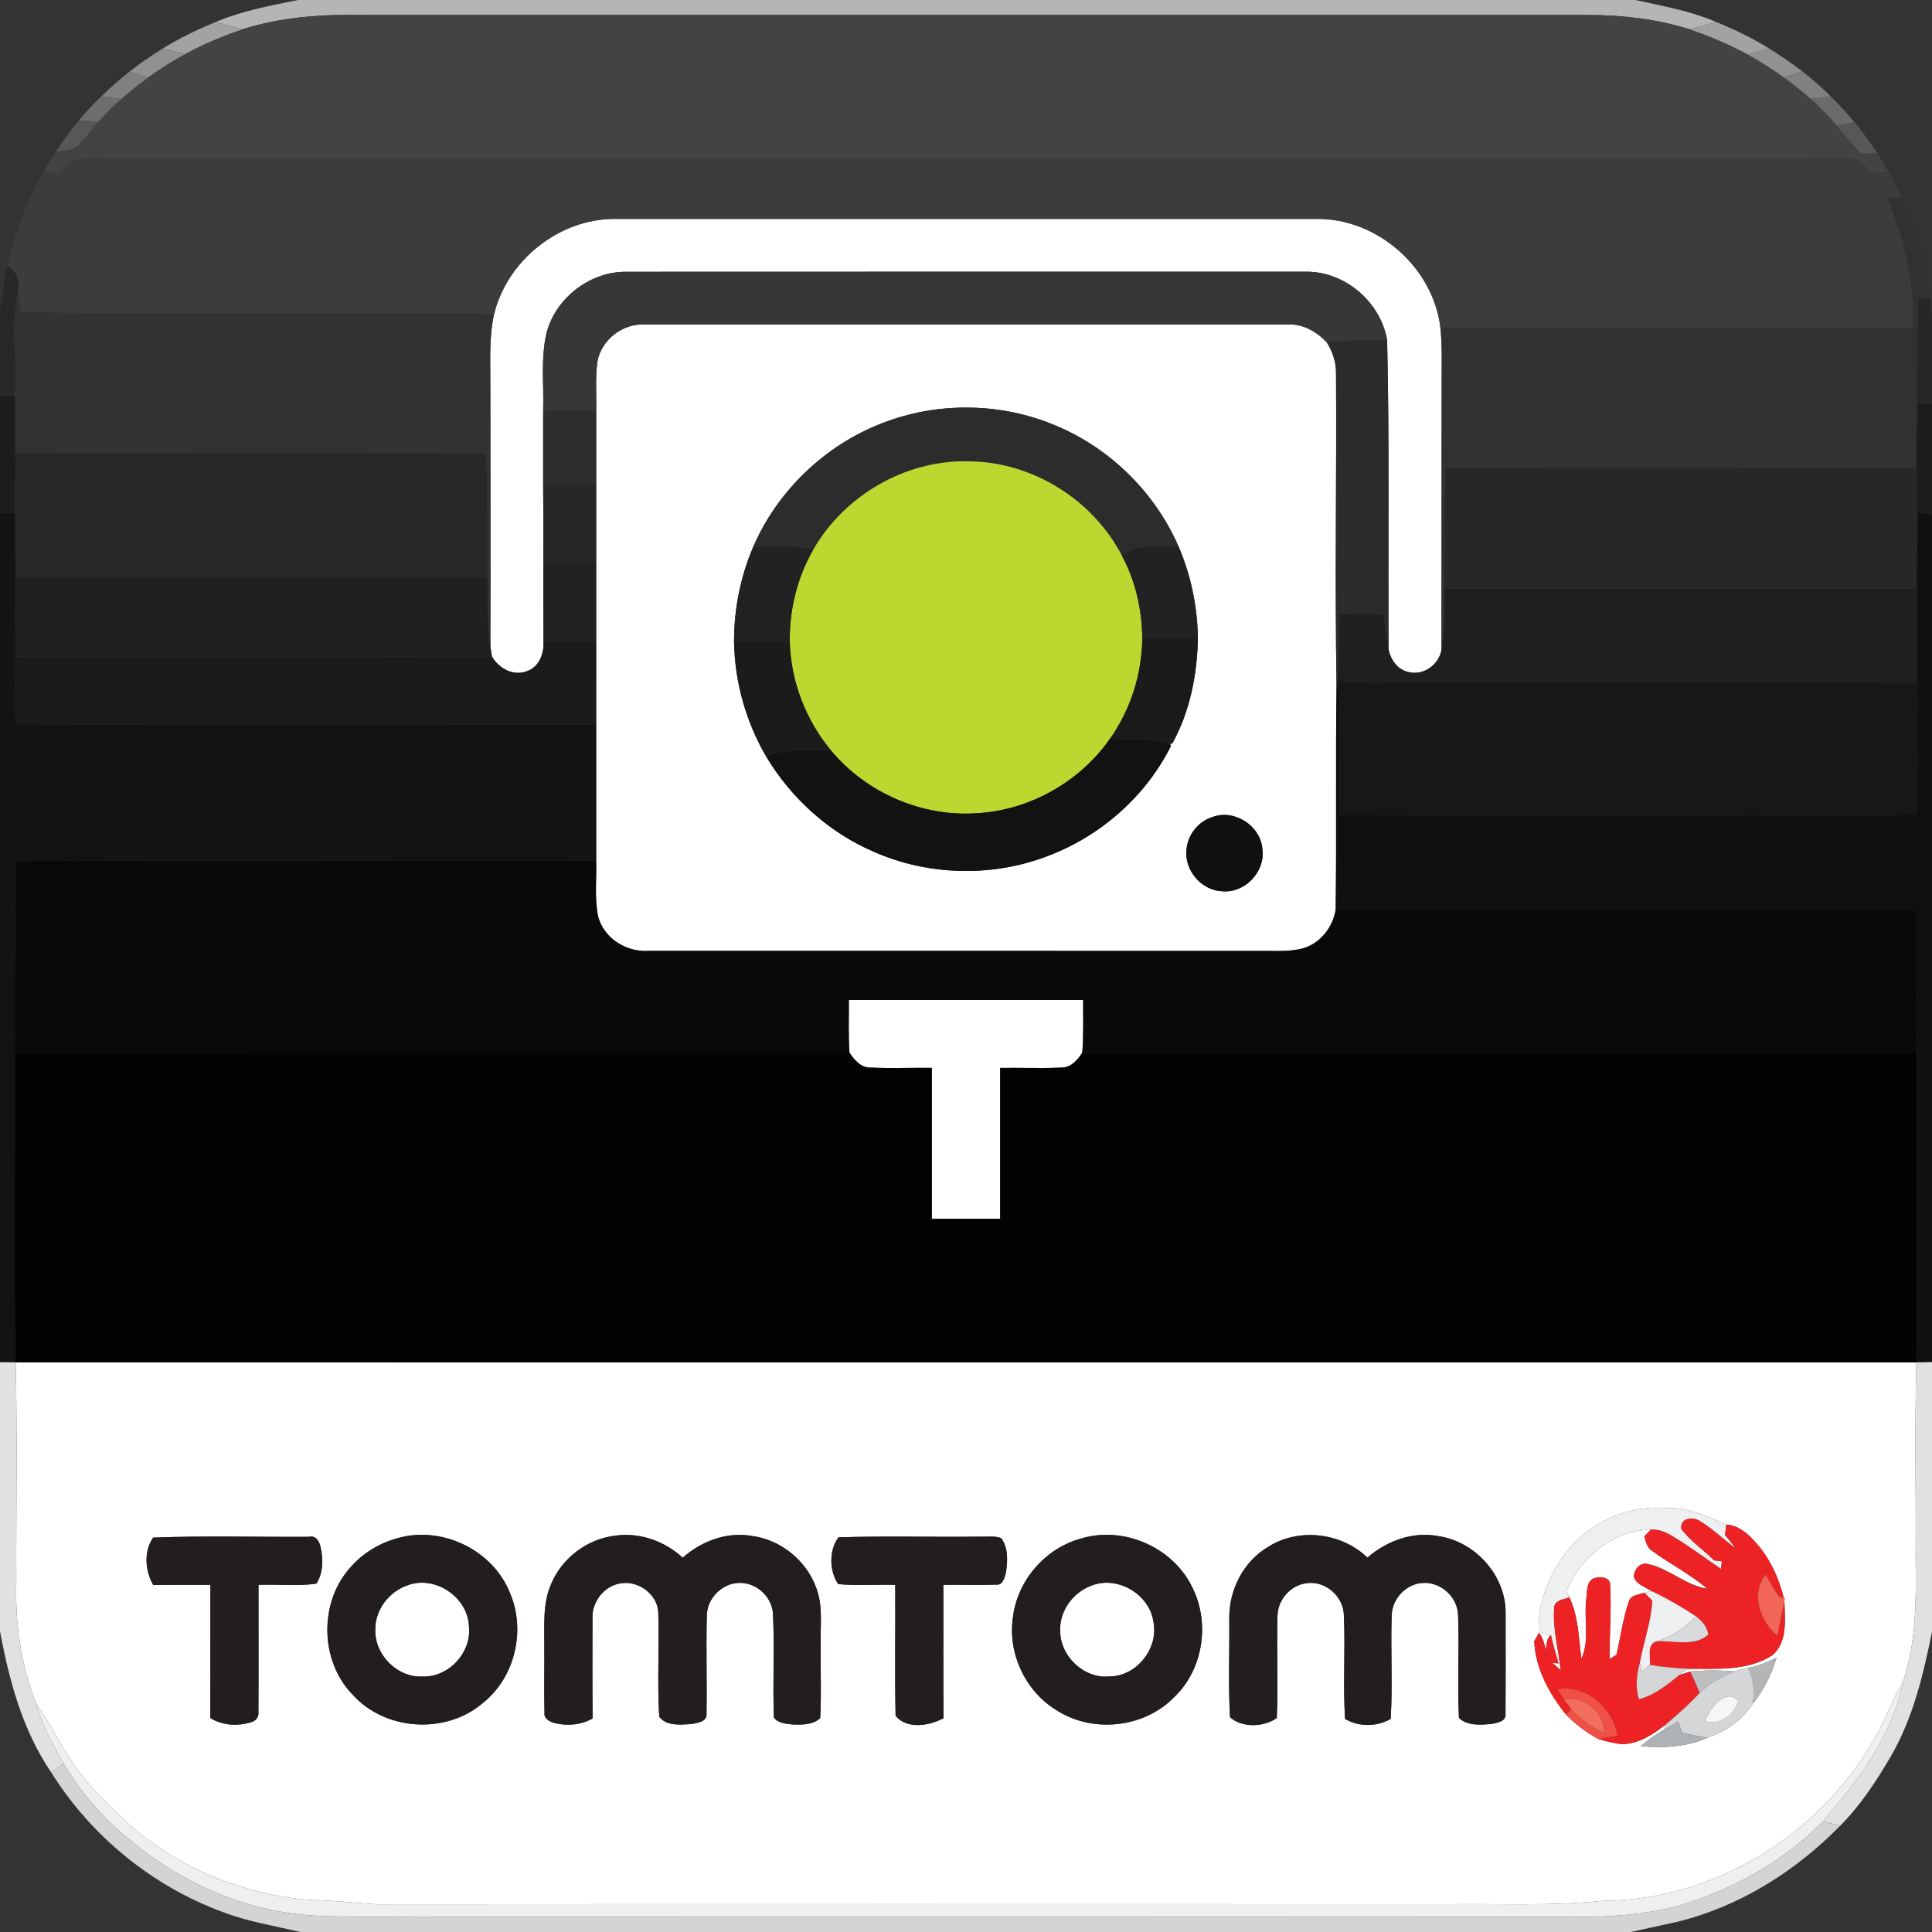 <?xml version="1.0" encoding="UTF-8" ?>
<!DOCTYPE svg PUBLIC "-//W3C//DTD SVG 1.1//EN" "http://www.w3.org/Graphics/SVG/1.1/DTD/svg11.dtd">
<svg width="512pt" height="512pt" viewBox="0 0 512 512" version="1.1" xmlns="http://www.w3.org/2000/svg">
<rect x="0" y="0" width="512" height="512" fill="#333333" stroke="none"/>
<g id="#ffffffff">
<path fill="#ffffff" opacity="1.00" d=" M 130.83 83.70 C 134.14 69.19 148.00 57.99 162.91 58.01 C 224.94 57.99 286.97 58.00 348.99 58.01 C 365.07 57.88 379.87 70.94 381.73 86.91 C 382.22 91.60 382.05 96.32 382.06 101.02 C 382.02 124.75 382.01 148.48 382.00 172.21 C 381.34 176.24 377.08 179.22 373.07 178.05 C 370.36 177.40 368.57 174.86 368.00 172.25 C 367.81 144.86 368.25 117.45 367.60 90.07 C 365.81 79.96 356.37 71.87 346.05 72.01 C 286.01 72.02 225.97 71.99 165.93 72.03 C 156.46 71.95 147.49 78.79 144.93 87.88 C 143.20 94.76 144.18 101.93 143.94 108.94 C 143.94 115.29 143.94 121.65 143.94 128.00 C 143.99 135.00 144.01 141.99 144.00 148.99 C 144.01 156.01 143.98 163.03 144.03 170.05 C 144.19 173.16 142.92 176.67 139.78 177.82 C 136.15 179.33 132.17 177.19 130.36 173.95 C 130.26 173.30 130.06 172.00 129.96 171.35 C 130.04 148.25 129.96 125.15 129.94 102.05 C 129.99 95.93 129.57 89.73 130.83 83.70 Z" />
<path fill="#ffffff" opacity="1.00" d=" M 158.31 95.89 C 159.32 90.05 165.04 85.63 170.95 86.00 C 227.65 86.00 284.36 86.00 341.06 86.00 C 345.13 85.72 348.83 87.80 351.56 90.67 C 353.16 93.14 354.10 96.00 354.06 98.96 C 354.23 126.61 353.74 154.26 354.20 181.90 C 353.91 201.63 354.23 221.36 353.97 241.09 C 353.23 245.69 349.99 249.88 345.47 251.27 C 341.75 252.33 337.83 251.95 334.02 252.01 C 280.00 251.99 225.97 252.02 171.95 252.00 C 166.08 252.41 160.05 248.73 158.51 242.90 C 157.51 238.04 158.13 233.04 157.99 228.11 C 158.03 216.09 157.96 204.06 157.99 192.03 C 158.02 184.69 157.97 177.35 158.00 170.01 C 158.01 163.02 157.99 156.03 158.00 149.04 C 158.01 142.01 157.98 134.99 158.00 127.96 C 158.01 121.60 157.98 115.24 158.00 108.88 C 158.11 104.55 157.71 100.19 158.31 95.89 M 233.96 112.08 C 218.78 117.87 206.13 129.92 199.65 144.83 C 196.25 152.75 194.52 161.34 194.53 169.96 C 194.69 180.70 197.67 191.32 203.10 200.58 C 209.72 211.59 219.67 220.61 231.50 225.70 C 245.73 231.99 262.41 232.52 277.00 227.10 C 291.24 221.92 303.56 211.27 310.32 197.66 L 310.06 197.18 L 310.70 196.98 C 315.39 188.48 317.30 178.66 317.45 169.01 C 317.32 160.68 315.61 152.40 312.29 144.75 C 305.82 129.92 293.25 117.90 278.13 112.12 C 264.10 106.65 248.01 106.64 233.96 112.08 M 321.37 216.50 C 317.62 217.65 314.76 221.17 314.45 225.08 C 313.76 230.63 318.42 236.03 323.99 236.20 C 329.95 236.69 335.34 231.01 334.55 225.09 C 334.14 218.89 327.21 214.36 321.37 216.50 Z" />
<path fill="#ffffff" opacity="1.00" d=" M 224.95 265.00 C 245.65 265.00 266.35 265.00 287.05 265.00 C 287.01 269.66 287.22 274.33 286.81 278.98 C 285.54 280.97 283.74 283.01 281.16 282.93 C 275.80 283.16 270.43 282.93 265.06 283.01 C 265.06 296.34 265.06 309.67 265.06 323.00 C 259.02 323.00 252.98 323.00 246.94 323.00 C 246.94 309.67 246.94 296.34 246.94 283.00 C 241.56 282.94 236.18 283.16 230.81 282.93 C 228.20 283.02 226.40 280.95 225.12 278.95 C 224.77 274.31 225.00 269.65 224.95 265.00 Z" />
<path fill="#ffffff" opacity="1.00" d=" M 4.15 361.04 C 172.05 361.05 339.95 361.04 507.86 361.05 C 507.38 378.34 507.79 395.64 507.66 412.94 C 507.82 423.91 507.87 435.14 504.33 445.67 C 501.12 450.89 499.38 456.86 496.01 461.99 C 481.45 486.75 453.84 503.58 424.93 503.72 C 411.34 505.16 397.66 504.46 384.01 504.63 C 289.34 504.61 194.67 504.58 100.00 504.65 C 93.98 504.32 87.99 503.58 81.96 503.49 C 64.77 502.12 48.00 495.31 34.89 484.07 C 29.30 478.73 23.44 473.50 19.16 466.99 C 15.75 462.05 13.30 456.52 9.72 451.70 C 5.50 441.37 3.97 430.12 4.32 419.01 C 4.24 399.69 4.62 380.36 4.15 361.04 M 417.50 408.49 C 411.60 414.82 407.54 423.27 407.75 432.04 C 408.58 432.82 409.74 433.06 410.75 433.54 C 409.76 434.52 409.93 436.02 409.69 437.28 C 409.29 435.67 408.82 434.07 407.91 432.67 L 406.60 434.92 C 406.88 442.16 410.55 448.76 414.95 454.32 C 417.47 456.94 420.40 459.11 423.58 460.87 C 425.67 461.42 427.77 462.07 429.96 462.20 C 434.38 462.14 438.18 459.54 441.54 456.93 L 440.99 458.40 C 438.78 459.64 436.72 461.12 434.80 462.77 C 440.77 463.27 446.94 463.00 452.49 460.52 C 457.19 458.95 461.87 455.76 464.50 451.51 C 467.43 447.91 469.47 443.73 470.80 439.30 C 468.40 440.48 465.94 441.55 463.30 442.01 C 462.03 442.27 460.76 442.52 459.54 442.95 C 455.68 442.60 451.80 442.62 447.95 442.98 C 447.23 443.21 445.79 443.66 445.07 443.89 C 445.77 443.34 446.47 442.79 447.18 442.24 C 454.71 442.18 463.04 442.95 469.67 438.67 C 473.86 435.12 472.98 429.01 472.87 424.13 C 472.90 424.00 472.95 423.75 472.98 423.62 L 472.74 423.55 C 471.40 418.13 469.00 412.90 465.25 408.73 C 463.19 406.48 460.72 404.19 457.49 404.05 C 452.58 401.89 447.57 399.54 442.07 399.67 C 433.06 398.77 423.99 402.29 417.50 408.49 M 40.59 407.48 C 38.05 411.07 38.46 416.33 40.61 420.04 C 45.66 419.97 50.71 420.00 55.76 420.01 C 55.72 431.77 55.79 443.53 55.73 455.29 C 58.94 457.29 62.99 457.51 66.55 456.39 C 67.69 456.11 68.60 455.12 68.48 453.91 C 68.55 442.61 68.47 431.30 68.50 420.00 C 73.61 419.79 78.80 420.44 83.86 419.66 C 85.67 416.84 85.66 413.21 84.97 410.03 C 84.66 408.60 83.77 406.86 82.02 407.27 C 68.21 407.37 54.37 406.95 40.59 407.48 M 105.53 407.59 C 100.81 408.83 96.41 411.42 93.14 415.07 C 84.44 424.37 84.64 440.27 93.65 449.30 C 102.34 458.78 118.43 459.65 128.10 451.19 C 136.53 444.40 139.39 431.97 135.12 422.09 C 130.61 410.81 117.20 404.31 105.53 407.59 M 145.99 419.94 C 143.82 425.01 144.28 430.64 144.25 436.02 C 144.31 441.99 144.14 447.97 144.30 453.94 C 144.13 455.52 145.74 456.28 147.01 456.63 C 150.37 457.46 154.02 457.12 157.05 455.41 C 156.96 446.60 157.00 437.80 157.01 428.99 C 156.77 424.71 159.88 420.48 164.13 419.66 C 168.82 418.61 174.12 422.27 174.45 427.14 C 174.73 436.39 174.16 445.68 174.70 454.92 C 176.55 457.49 180.33 457.05 183.12 456.90 C 184.69 456.63 187.53 456.31 187.23 454.06 C 187.37 445.37 187.09 436.68 187.32 427.99 C 187.44 423.17 192.06 418.96 196.90 419.52 C 201.14 419.92 204.72 423.61 204.86 427.88 C 205.28 436.96 204.74 446.06 205.10 455.14 C 206.15 456.69 208.28 456.80 209.97 457.00 C 212.48 457.07 215.42 457.18 217.36 455.30 C 217.72 448.88 217.39 442.44 217.50 436.02 C 217.32 430.91 218.20 425.60 216.27 420.72 C 213.62 413.43 206.75 407.93 199.04 407.01 C 192.48 405.92 185.82 408.47 180.93 412.81 C 176.16 408.43 169.51 406.03 163.04 406.97 C 155.58 407.82 148.82 412.97 145.99 419.94 M 222.23 407.41 C 219.64 410.76 219.75 416.36 222.14 419.81 C 227.16 420.26 232.21 419.88 237.25 420.00 C 237.32 431.56 237.11 443.13 237.34 454.69 C 240.23 458.33 246.33 457.40 250.04 455.33 C 249.95 443.56 250.02 431.78 250.00 420.00 C 254.69 419.94 259.39 420.12 264.08 419.94 C 265.76 420.14 266.18 418.11 266.55 416.90 C 267.04 413.84 267.27 410.24 265.32 407.62 C 263.63 406.97 261.73 407.32 259.96 407.23 C 247.39 407.39 234.79 407.01 222.23 407.41 M 286.57 407.71 C 276.98 410.25 269.46 418.99 268.41 428.85 C 267.10 438.28 271.77 448.19 279.89 453.16 C 289.36 459.34 303.01 458.02 310.98 449.94 C 318.75 442.73 320.73 430.41 316.11 420.96 C 311.13 410.19 297.93 404.29 286.57 407.71 M 335.99 409.99 C 329.44 413.88 325.66 421.46 325.77 428.99 C 325.87 437.68 325.47 446.40 325.97 455.07 C 329.14 457.96 334.99 457.72 338.36 455.29 C 338.76 446.22 338.30 437.12 338.55 428.05 C 338.68 423.95 341.97 420.17 346.05 419.59 C 351.07 418.70 356.10 423.01 356.14 428.09 C 356.57 437.22 355.87 446.39 356.46 455.51 C 360.00 457.70 364.97 457.63 368.54 455.52 C 369.11 446.39 368.48 437.21 368.82 428.06 C 368.91 423.70 372.62 419.74 377.00 419.50 C 381.83 419.13 386.35 423.28 386.41 428.13 C 386.74 437.16 386.22 446.22 386.63 455.25 C 388.83 457.43 392.31 457.09 395.15 456.89 C 396.64 456.60 399.26 456.23 398.97 454.12 C 399.04 445.08 398.99 436.03 399.00 426.99 C 398.80 417.17 390.72 408.41 381.04 407.07 C 374.30 405.81 367.46 408.40 362.38 412.78 C 355.48 406.13 344.09 404.77 335.99 409.99 Z" />
<path fill="#ffffff" opacity="1.00" d=" M 415.11 421.68 C 418.79 412.68 427.54 405.57 437.46 405.39 C 437.03 405.85 436.17 406.76 435.74 407.22 C 436.23 408.58 436.50 410.22 437.88 411.03 C 442.64 414.51 447.98 417.19 452.46 421.06 C 446.80 420.17 442.50 415.83 436.97 414.55 C 435.42 414.03 433.91 414.88 433.36 416.36 C 431.79 419.14 435.87 420.48 437.70 421.66 C 437.23 421.76 436.29 421.98 435.82 422.09 C 434.37 422.63 432.19 422.62 431.67 424.40 C 430.09 428.97 429.48 433.81 428.39 438.51 C 427.77 438.90 427.16 439.29 426.56 439.68 C 426.49 433.16 427.10 426.62 426.69 420.11 C 426.89 417.84 423.80 417.74 422.26 418.31 C 420.27 419.35 420.68 422.00 420.37 423.88 C 419.71 429.09 421.37 434.65 419.08 439.58 C 418.36 434.11 418.29 428.37 415.90 423.28 C 415.70 422.88 415.31 422.08 415.11 421.68 Z" />
<path fill="#ffffff" opacity="1.00" d=" M 108.11 420.09 C 115.38 417.41 124.04 423.33 124.28 431.04 C 125.02 437.93 118.92 444.55 111.97 444.30 C 105.31 444.63 99.30 438.59 99.46 431.97 C 99.33 426.66 103.12 421.71 108.11 420.09 Z" />
<path fill="#ffffff" opacity="1.00" d=" M 289.18 420.23 C 296.13 417.42 304.70 422.50 305.69 429.89 C 307.05 436.90 301.21 444.23 294.04 444.28 C 287.20 444.94 280.84 438.82 280.96 432.02 C 280.80 426.84 284.39 422.01 289.18 420.23 Z" />
</g>
<g id="#b5b5b5ff">
<path fill="#b5b5b5" opacity="1.00" d=" M 79.00 0.00 L 433.32 0.00 C 440.58 1.58 447.96 2.88 454.82 5.83 C 452.44 6.52 450.04 7.18 447.62 7.71 C 438.99 5.04 429.94 3.98 420.92 3.97 C 312.63 3.98 204.33 3.96 96.04 3.98 C 85.37 3.75 74.57 4.50 64.34 7.73 C 61.93 7.20 59.55 6.53 57.18 5.83 C 64.14 2.85 71.62 1.50 79.00 0.00 Z" />
</g>
<g id="#434343ff">
<path fill="#434343" opacity="1.00" d=" M 64.34 7.73 C 74.57 4.50 85.37 3.75 96.04 3.98 C 204.33 3.96 312.63 3.98 420.92 3.97 C 429.94 3.98 438.99 5.04 447.62 7.71 C 452.91 9.52 458.10 11.67 463.01 14.36 C 466.40 16.24 469.71 18.29 472.85 20.59 C 475.26 22.38 477.62 24.24 479.89 26.21 C 482.35 28.39 484.66 30.73 486.75 33.27 C 488.81 35.83 490.94 38.33 493.21 40.70 C 494.64 40.66 496.07 40.63 497.51 40.59 C 498.56 42.23 499.57 43.90 500.54 45.59 C 499.11 45.73 497.69 45.86 496.28 45.99 C 494.32 43.95 492.22 41.48 489.05 41.96 C 336.69 42.05 184.33 41.97 31.97 42.02 C 28.02 42.07 24.03 41.63 20.12 42.32 C 18.29 43.01 17.12 44.74 15.70 46.00 C 14.29 45.86 12.88 45.72 11.47 45.57 C 12.52 43.74 13.64 41.94 14.80 40.17 C 16.55 39.80 18.53 39.96 20.12 39.02 C 22.45 37.11 24.09 34.53 26.08 32.28 C 27.94 30.13 29.99 28.13 32.12 26.24 C 34.38 24.28 36.72 22.39 39.13 20.60 C 42.27 18.30 45.59 16.25 48.99 14.35 C 53.89 11.67 59.06 9.53 64.34 7.73 Z" />
</g>
<g id="#a2a2a2ff">
<path fill="#a2a2a2" opacity="1.00" d=" M 43.12 12.87 C 47.57 10.09 52.32 7.81 57.18 5.83 C 59.55 6.53 61.93 7.20 64.34 7.73 C 59.06 9.53 53.89 11.67 48.99 14.35 C 47.03 13.86 45.07 13.37 43.12 12.87 Z" />
<path fill="#a2a2a2" opacity="1.00" d=" M 454.82 5.83 C 459.70 7.82 464.46 10.11 468.93 12.91 C 466.96 13.40 464.98 13.88 463.01 14.36 C 458.10 11.67 452.91 9.52 447.62 7.71 C 450.04 7.18 452.44 6.52 454.82 5.83 Z" />
</g>
<g id="#929191ff">
<path fill="#929191" opacity="1.00" d=" M 34.39 18.92 C 37.18 16.74 40.10 14.73 43.12 12.87 C 45.07 13.37 47.03 13.86 48.99 14.35 C 45.59 16.25 42.27 18.30 39.13 20.60 C 37.55 20.04 35.97 19.48 34.39 18.92 Z" />
<path fill="#929191" opacity="1.00" d=" M 468.93 12.91 C 471.94 14.76 474.84 16.77 477.64 18.93 C 476.04 19.49 474.44 20.04 472.85 20.59 C 469.71 18.29 466.40 16.24 463.01 14.36 C 464.98 13.88 466.96 13.40 468.93 12.91 Z" />
</g>
<g id="#808080ff">
<path fill="#808080" opacity="1.00" d=" M 26.80 25.59 C 29.21 23.23 31.73 20.99 34.39 18.92 C 35.97 19.48 37.55 20.04 39.13 20.60 C 36.72 22.39 34.38 24.28 32.12 26.24 C 30.35 26.02 28.57 25.80 26.80 25.59 Z" />
<path fill="#808080" opacity="1.00" d=" M 477.64 18.93 C 480.31 20.99 482.84 23.21 485.23 25.59 C 483.45 25.79 481.67 26.00 479.89 26.21 C 477.62 24.24 475.26 22.38 472.85 20.59 C 474.44 20.04 476.04 19.49 477.64 18.93 Z" />
</g>
<g id="#6e6e6eff">
<path fill="#6e6e6e" opacity="1.00" d=" M 20.91 31.91 C 22.75 29.69 24.75 27.61 26.80 25.59 C 28.57 25.80 30.35 26.02 32.12 26.24 C 29.99 28.13 27.94 30.13 26.08 32.28 C 24.35 32.16 22.63 32.03 20.91 31.91 Z" />
</g>
<g id="#6b6b6bff">
<path fill="#6b6b6b" opacity="1.00" d=" M 479.89 26.21 C 481.67 26.00 483.45 25.79 485.23 25.59 C 487.40 27.77 489.53 30.01 491.49 32.40 C 489.90 32.68 488.32 32.98 486.75 33.27 C 484.66 30.73 482.35 28.39 479.89 26.21 Z" />
</g>
<g id="#575757ff">
<path fill="#575757" opacity="1.00" d=" M 20.91 31.91 C 22.63 32.03 24.35 32.16 26.08 32.28 C 24.09 34.53 22.45 37.11 20.12 39.02 C 18.53 39.96 16.55 39.80 14.80 40.17 C 16.67 37.30 18.74 34.56 20.91 31.91 Z" />
<path fill="#575757" opacity="1.00" d=" M 486.75 33.27 C 488.32 32.98 489.90 32.68 491.49 32.40 C 493.62 35.03 495.66 37.75 497.51 40.59 C 496.07 40.63 494.64 40.66 493.21 40.70 C 490.94 38.33 488.81 35.83 486.75 33.27 Z" />
</g>
<g id="#3c3c3cff">
<path fill="#3c3c3c" opacity="1.00" d=" M 15.70 46.00 C 17.12 44.74 18.29 43.01 20.12 42.32 C 24.03 41.63 28.02 42.07 31.97 42.02 C 184.33 41.97 336.69 42.05 489.05 41.96 C 492.22 41.48 494.32 43.95 496.28 45.99 C 497.69 45.86 499.11 45.73 500.54 45.59 C 501.84 47.89 503.05 50.24 504.14 52.65 C 502.79 52.49 501.43 52.33 500.09 52.18 C 504.47 63.19 507.65 74.89 506.83 86.85 C 465.13 87.04 423.43 86.81 381.73 86.91 C 379.87 70.94 365.07 57.88 348.99 58.01 C 286.97 58.00 224.94 57.99 162.91 58.01 C 148.00 57.99 134.14 69.19 130.83 83.70 C 128.57 83.36 126.30 83.02 124.02 82.92 C 84.47 82.90 44.92 83.14 5.38 82.81 C 5.12 81.05 4.87 79.30 4.67 77.54 C 5.35 74.64 4.64 72.01 1.93 70.51 C 3.81 61.78 7.06 53.34 11.47 45.57 C 12.88 45.72 14.29 45.86 15.70 46.00 Z" />
</g>
<g id="#313131ff">
<path fill="#313131" opacity="1.00" d=" M 500.09 52.18 C 501.43 52.33 502.79 52.49 504.14 52.65 C 507.86 60.98 510.42 69.84 511.51 78.91 C 510.70 79.01 509.10 79.21 508.30 79.31 C 508.25 88.53 507.86 97.76 508.04 106.99 C 508.07 112.67 507.79 118.36 507.90 124.04 C 466.30 123.96 424.70 123.82 383.10 124.05 C 382.85 134.68 382.83 145.30 382.83 155.93 C 382.78 161.36 383.07 166.85 382.00 172.21 C 382.01 148.48 382.02 124.75 382.06 101.02 C 382.05 96.32 382.22 91.60 381.73 86.91 C 423.43 86.81 465.13 87.04 506.83 86.85 C 507.65 74.89 504.47 63.19 500.09 52.18 Z" />
</g>
<g id="#282828ff">
<path fill="#282828" opacity="1.00" d=" M 0.00 82.42 C 0.53 78.43 1.13 74.45 1.93 70.51 C 4.64 72.01 5.35 74.64 4.67 77.54 C 2.73 86.61 4.64 95.89 3.96 105.06 C 2.64 105.04 1.32 105.02 -0.00 105.00 L 0.00 82.42 Z" />
<path fill="#282828" opacity="1.00" d=" M 4.05 119.92 C 45.64 120.10 87.25 119.71 128.84 120.14 C 129.20 131.07 129.17 142.01 129.18 152.94 C 87.49 153.04 45.79 152.86 4.09 153.00 C 4.17 147.30 3.94 141.61 3.97 135.91 C 3.99 130.58 3.99 125.25 4.05 119.92 Z" />
</g>
<g id="#373737ff">
<path fill="#373737" opacity="1.00" d=" M 144.93 87.88 C 147.49 78.79 156.46 71.95 165.93 72.03 C 225.97 71.99 286.01 72.02 346.05 72.01 C 356.37 71.87 365.81 79.96 367.60 90.07 C 362.25 90.14 356.89 90.21 351.56 90.67 C 348.83 87.80 345.13 85.72 341.06 86.00 C 284.36 86.00 227.65 86.00 170.95 86.00 C 165.04 85.63 159.32 90.05 158.31 95.89 C 157.71 100.19 158.11 104.55 158.00 108.88 C 153.31 108.82 148.63 108.84 143.94 108.94 C 144.18 101.93 143.20 94.76 144.93 87.88 Z" />
</g>
<g id="#323232ff">
<path fill="#323232" opacity="1.00" d=" M 3.96 105.06 C 4.64 95.89 2.73 86.61 4.67 77.54 C 4.87 79.30 5.12 81.05 5.38 82.81 C 44.92 83.14 84.47 82.90 124.02 82.92 C 126.30 83.02 128.57 83.36 130.83 83.70 C 129.57 89.73 129.99 95.93 129.94 102.05 C 129.96 125.15 130.04 148.25 129.96 171.35 C 129.02 165.26 129.25 159.08 129.18 152.94 C 129.17 142.01 129.20 131.07 128.84 120.14 C 87.25 119.71 45.64 120.10 4.05 119.92 C 4.08 114.96 3.87 110.01 3.96 105.06 Z" />
</g>
<g id="#272727ff">
<path fill="#272727" opacity="1.00" d=" M 508.30 79.31 C 509.10 79.21 510.70 79.01 511.51 78.91 C 511.72 80.67 511.91 82.45 512.00 84.23 L 512.00 106.94 C 510.67 106.96 509.35 106.97 508.04 106.99 C 507.86 97.76 508.25 88.53 508.30 79.31 Z" />
<path fill="#272727" opacity="1.00" d=" M 383.10 124.05 C 424.70 123.82 466.30 123.96 507.90 124.04 C 507.96 128.00 508.07 131.95 508.14 135.90 C 508.30 142.62 507.84 149.34 507.98 156.06 C 466.26 155.75 424.54 156.12 382.83 155.93 C 382.83 145.30 382.85 134.68 383.10 124.05 Z" />
<path fill="#272727" opacity="1.00" d=" M 143.94 128.00 C 148.62 128.01 153.31 128.00 158.00 127.96 C 157.98 134.99 158.01 142.01 158.00 149.04 C 153.33 149.02 148.67 149.00 144.00 148.99 C 144.01 141.99 143.99 135.00 143.94 128.00 Z" />
</g>
<g id="#2b2b2bff">
<path fill="#2b2b2b" opacity="1.00" d=" M 351.56 90.67 C 356.89 90.21 362.25 90.14 367.60 90.07 C 368.25 117.45 367.81 144.86 368.00 172.25 C 367.35 169.24 367.21 166.14 366.60 163.13 C 362.82 162.15 358.88 162.74 355.05 162.94 C 354.52 168.81 355.22 174.73 354.49 180.58 L 354.20 181.90 C 353.74 154.26 354.23 126.61 354.06 98.96 C 354.10 96.00 353.16 93.14 351.56 90.67 Z" />
</g>
<g id="#1c1c1cff">
<path fill="#1c1c1c" opacity="1.00" d=" M -0.00 105.00 C 1.32 105.02 2.64 105.04 3.96 105.06 C 3.87 110.01 4.08 114.96 4.05 119.92 C 3.99 125.25 3.99 130.58 3.97 135.91 C 2.65 135.92 1.32 135.93 0.00 135.94 L 0.00 105.00 Z" />
<path fill="#1c1c1c" opacity="1.00" d=" M 508.04 106.99 C 509.35 106.97 510.67 106.96 512.00 106.94 L 512.00 136.42 C 510.71 136.25 509.42 136.07 508.14 135.90 C 508.07 131.95 507.96 128.00 507.90 124.04 C 507.79 118.36 508.07 112.67 508.04 106.99 Z" />
</g>
<g id="#2c2c2cff">
<path fill="#2c2c2c" opacity="1.00" d=" M 233.96 112.08 C 248.01 106.64 264.10 106.65 278.13 112.12 C 293.25 117.90 305.82 129.92 312.29 144.75 C 307.21 144.84 301.72 144.16 297.25 147.12 C 289.56 132.42 273.64 122.44 257.01 122.27 C 240.27 121.70 223.91 131.13 215.57 145.57 C 210.31 144.68 204.97 144.76 199.65 144.83 C 206.13 129.92 218.78 117.87 233.96 112.08 Z" />
</g>
<g id="#2d2d2dff">
<path fill="#2d2d2d" opacity="1.00" d=" M 143.94 108.94 C 148.63 108.84 153.31 108.82 158.00 108.88 C 157.98 115.24 158.01 121.60 158.00 127.96 C 153.31 128.00 148.62 128.01 143.94 128.00 C 143.94 121.65 143.94 115.29 143.94 108.94 Z" />
</g>
<g id="#bdd731ff">
<path fill="#bdd731" opacity="1.00" d=" M 215.57 145.57 C 223.91 131.13 240.27 121.70 257.01 122.27 C 273.64 122.44 289.56 132.42 297.25 147.12 C 300.89 153.82 302.62 161.45 302.71 169.05 C 302.64 178.66 299.59 188.20 293.99 196.01 C 285.99 207.32 272.76 214.73 258.92 215.51 C 244.35 216.55 229.59 210.12 220.25 198.92 C 213.54 190.83 209.54 180.53 209.30 169.99 C 209.19 161.48 211.30 152.95 215.57 145.57 Z" />
</g>
<g id="#131313ff">
<path fill="#131313" opacity="1.00" d=" M 0.00 135.94 C 1.32 135.93 2.65 135.92 3.97 135.91 C 3.94 141.61 4.17 147.30 4.09 153.00 C 3.94 160.00 4.13 166.99 4.07 173.99 C 3.98 179.96 3.96 185.94 4.15 191.91 C 55.42 192.27 106.71 192.04 157.99 192.03 C 157.96 204.06 158.03 216.09 157.99 228.11 C 106.73 228.19 55.46 227.97 4.20 228.18 C 4.08 245.11 3.79 262.05 3.95 278.98 C 4.10 306.33 3.59 333.70 4.15 361.04 C 2.77 361.02 1.38 361.00 0.00 360.99 L 0.00 135.94 Z" />
</g>
<g id="#101010ff">
<path fill="#101010" opacity="1.00" d=" M 508.14 135.90 C 509.42 136.07 510.71 136.25 512.00 136.42 L 512.00 360.97 C 510.61 360.99 509.23 361.01 507.86 361.05 C 508.16 333.69 507.82 306.33 507.97 278.98 C 508.09 266.36 507.98 253.73 507.86 241.11 C 456.57 240.91 405.27 240.95 353.97 241.09 C 354.23 221.36 353.91 201.63 354.20 181.90 L 354.49 180.58 C 355.58 192.30 354.69 204.11 355.12 215.87 C 388.76 216.03 422.40 215.89 456.04 215.94 C 473.29 215.82 490.55 216.19 507.80 215.83 C 508.10 204.25 508.12 192.66 507.99 181.08 C 507.89 172.74 508.21 164.40 507.98 156.06 C 507.84 149.34 508.30 142.62 508.14 135.90 Z" />
<path fill="#101010" opacity="1.00" d=" M 321.37 216.50 C 327.21 214.36 334.14 218.89 334.55 225.09 C 335.34 231.01 329.95 236.69 323.99 236.20 C 318.42 236.03 313.76 230.63 314.45 225.08 C 314.76 221.17 317.62 217.65 321.37 216.50 Z" />
</g>
<g id="#222222ff">
<path fill="#222222" opacity="1.00" d=" M 194.53 169.96 C 194.52 161.34 196.25 152.75 199.65 144.83 C 204.97 144.76 210.31 144.68 215.57 145.57 C 211.30 152.95 209.19 161.48 209.30 169.99 C 204.38 169.98 199.45 169.97 194.53 169.96 Z" />
<path fill="#222222" opacity="1.00" d=" M 297.25 147.12 C 301.72 144.16 307.21 144.84 312.29 144.75 C 315.61 152.40 317.32 160.68 317.45 169.01 C 312.53 169.05 307.62 169.06 302.71 169.05 C 302.62 161.45 300.89 153.82 297.25 147.12 Z" />
<path fill="#222222" opacity="1.00" d=" M 144.00 148.99 C 148.67 149.00 153.33 149.02 158.00 149.04 C 157.99 156.03 158.01 163.02 158.00 170.01 C 153.34 169.99 148.68 170.00 144.03 170.05 C 143.98 163.03 144.01 156.01 144.00 148.99 Z" />
</g>
<g id="#202020ff">
<path fill="#202020" opacity="1.00" d=" M 4.09 153.00 C 45.79 152.86 87.49 153.04 129.18 152.94 C 129.25 159.08 129.02 165.26 129.96 171.35 C 130.06 172.00 130.26 173.30 130.36 173.95 C 88.27 174.04 46.17 174.00 4.07 173.99 C 4.13 166.99 3.94 160.00 4.09 153.00 Z" />
</g>
<g id="#1f1f1fff">
<path fill="#1f1f1f" opacity="1.00" d=" M 382.83 155.93 C 424.54 156.12 466.26 155.75 507.98 156.06 C 508.21 164.40 507.89 172.74 507.99 181.08 C 461.67 180.91 415.34 181.10 369.01 181.04 C 364.16 181.10 359.31 181.17 354.49 180.58 C 355.22 174.73 354.52 168.81 355.05 162.94 C 358.88 162.74 362.82 162.15 366.60 163.13 C 367.21 166.14 367.35 169.24 368.00 172.25 C 368.57 174.86 370.36 177.40 373.07 178.05 C 377.08 179.22 381.34 176.24 382.00 172.21 C 383.07 166.85 382.78 161.36 382.83 155.93 Z" />
</g>
<g id="#1b1b1bff">
<path fill="#1b1b1b" opacity="1.00" d=" M 302.71 169.05 C 307.62 169.06 312.53 169.05 317.45 169.01 C 317.30 178.66 315.39 188.48 310.70 196.98 L 310.06 197.18 C 304.85 195.62 299.36 195.91 293.99 196.01 C 299.59 188.20 302.64 178.66 302.71 169.05 Z" />
<path fill="#1b1b1b" opacity="1.00" d=" M 144.03 170.05 C 148.68 170.00 153.34 169.99 158.00 170.01 C 157.97 177.35 158.02 184.69 157.99 192.03 C 106.71 192.04 55.42 192.27 4.15 191.91 C 3.96 185.94 3.98 179.96 4.07 173.99 C 46.17 174.00 88.27 174.04 130.36 173.95 C 132.17 177.19 136.15 179.33 139.78 177.82 C 142.92 176.67 144.19 173.16 144.03 170.05 Z" />
<path fill="#1b1b1b" opacity="1.00" d=" M 194.53 169.96 C 199.45 169.97 204.38 169.98 209.30 169.99 C 209.54 180.53 213.54 190.83 220.25 198.92 C 214.53 199.28 208.46 197.99 203.10 200.58 C 197.67 191.32 194.69 180.70 194.53 169.96 Z" />
</g>
<g id="#171717ff">
<path fill="#171717" opacity="1.00" d=" M 354.49 180.58 C 359.31 181.17 364.16 181.10 369.01 181.04 C 415.34 181.10 461.67 180.91 507.99 181.08 C 508.12 192.66 508.10 204.25 507.80 215.83 C 490.55 216.19 473.29 215.82 456.04 215.94 C 422.40 215.89 388.76 216.03 355.12 215.87 C 354.69 204.11 355.58 192.30 354.49 180.58 Z" />
</g>
<g id="#121212ff">
<path fill="#121212" opacity="1.00" d=" M 258.92 215.51 C 272.76 214.73 285.99 207.32 293.99 196.01 C 299.36 195.91 304.85 195.62 310.06 197.18 L 310.32 197.66 C 303.56 211.27 291.24 221.92 277.00 227.10 C 262.41 232.52 245.73 231.99 231.50 225.70 C 219.67 220.61 209.72 211.59 203.10 200.58 C 208.46 197.99 214.53 199.28 220.25 198.92 C 229.59 210.12 244.35 216.55 258.92 215.51 Z" />
</g>
<g id="#090909ff">
<path fill="#090909" opacity="1.00" d=" M 4.20 228.18 C 55.46 227.97 106.73 228.19 157.99 228.11 C 158.13 233.04 157.51 238.04 158.51 242.90 C 160.05 248.73 166.08 252.41 171.95 252.00 C 225.97 252.02 280.00 251.99 334.02 252.01 C 337.83 251.95 341.75 252.33 345.47 251.27 C 349.99 249.88 353.23 245.69 353.97 241.09 C 405.27 240.95 456.57 240.91 507.86 241.11 C 507.98 253.73 508.09 266.36 507.97 278.98 C 434.25 278.99 360.53 278.95 286.81 278.98 C 287.22 274.33 287.01 269.66 287.05 265.00 C 266.35 265.00 245.65 265.00 224.95 265.00 C 225.00 269.65 224.77 274.31 225.12 278.95 C 151.40 278.97 77.67 278.99 3.95 278.98 C 3.79 262.05 4.08 245.11 4.20 228.18 Z" />
</g>
<g id="#030303ff">
<path fill="#030303" opacity="1.00" d=" M 3.95 278.98 C 77.67 278.99 151.40 278.97 225.12 278.95 C 226.40 280.95 228.20 283.02 230.81 282.93 C 236.18 283.16 241.56 282.94 246.94 283.00 C 246.94 296.34 246.94 309.67 246.94 323.00 C 252.98 323.00 259.02 323.00 265.06 323.00 C 265.06 309.67 265.06 296.34 265.06 283.01 C 270.43 282.93 275.80 283.16 281.16 282.93 C 283.74 283.01 285.54 280.97 286.81 278.98 C 360.53 278.95 434.25 278.99 507.97 278.98 C 507.82 306.33 508.16 333.69 507.86 361.05 C 339.95 361.04 172.05 361.05 4.15 361.04 C 3.59 333.70 4.10 306.33 3.95 278.98 Z" />
</g>
<g id="#e1e1e1ff">
<path fill="#e1e1e1" opacity="1.00" d=" M 0.00 360.99 C 1.38 361.00 2.77 361.02 4.15 361.04 C 4.62 380.36 4.24 399.69 4.32 419.01 C 3.97 430.12 5.50 441.37 9.72 451.70 C 11.15 457.31 14.02 462.37 16.87 467.37 C 15.78 468.15 14.69 468.94 13.55 469.67 C 5.97 458.54 2.42 445.35 0.00 432.27 L 0.00 360.99 Z" />
<path fill="#e1e1e1" opacity="1.00" d=" M 507.86 361.05 C 509.23 361.01 510.61 360.99 512.00 360.97 L 512.00 432.43 C 509.71 443.73 507.03 455.14 501.21 465.23 C 497.35 471.87 493.09 478.39 487.65 483.86 C 486.12 483.46 484.60 483.07 483.08 482.68 C 492.38 471.89 501.57 459.97 504.33 445.67 C 507.87 435.14 507.82 423.91 507.66 412.94 C 507.79 395.64 507.38 378.34 507.86 361.05 Z" />
</g>
<g id="#eeeff0ff">
<path fill="#eeeff0" opacity="1.00" d=" M 417.50 408.49 C 423.99 402.29 433.06 398.77 442.07 399.67 C 447.57 399.54 452.58 401.89 457.49 404.05 C 457.41 404.73 457.24 406.09 457.16 406.77 C 458.12 407.96 459.09 409.16 460.04 410.39 C 456.84 408.09 454.04 405.27 450.67 403.22 C 448.77 401.86 445.19 402.16 445.56 405.19 C 447.99 408.41 451.41 410.68 454.26 413.50 C 454.78 413.57 455.83 413.70 456.35 413.77 C 456.24 414.44 456.15 415.13 456.11 415.82 C 451.73 412.86 447.52 409.65 442.97 406.97 C 441.31 405.96 439.42 405.24 437.46 405.39 C 427.54 405.57 418.79 412.68 415.11 421.68 C 415.31 422.08 415.70 422.88 415.90 423.28 C 414.45 423.98 412.03 423.94 411.88 426.02 C 411.46 431.61 413.01 437.11 413.62 442.65 C 412.85 441.96 412.09 441.29 411.33 440.62 C 411.75 440.68 412.60 440.78 413.02 440.83 C 412.28 438.33 411.56 435.82 410.99 433.28 L 410.75 433.54 C 409.74 433.06 408.58 432.82 407.75 432.04 C 407.54 423.27 411.60 414.82 417.50 408.49 Z" />
</g>
<g id="#ed2224ff">
<path fill="#ed2224" opacity="1.00" d=" M 445.56 405.19 C 445.19 402.16 448.77 401.86 450.67 403.22 C 454.04 405.27 456.84 408.09 460.04 410.39 C 459.09 409.16 458.12 407.96 457.16 406.77 C 457.24 406.09 457.41 404.73 457.49 404.05 C 460.72 404.19 463.19 406.48 465.25 408.73 C 469.00 412.90 471.40 418.13 472.74 423.55 C 472.42 423.45 471.79 423.24 471.47 423.14 C 470.18 421.24 469.05 419.24 467.89 417.26 C 463.92 422.56 466.36 429.57 471.04 433.52 C 471.67 430.39 472.24 427.25 472.87 424.13 C 472.98 429.01 473.86 435.12 469.67 438.67 C 463.04 442.95 454.71 442.18 447.18 442.24 C 443.84 442.06 440.52 441.74 437.22 441.23 C 437.54 439.13 436.24 435.60 439.11 434.96 C 443.58 434.73 448.95 436.50 452.68 433.20 C 452.51 431.09 451.00 429.59 449.46 428.34 C 445.68 425.87 441.77 423.60 437.70 421.66 C 435.87 420.48 431.79 419.14 433.36 416.36 C 433.91 414.88 435.42 414.03 436.97 414.55 C 442.50 415.83 446.80 420.17 452.46 421.06 C 447.98 417.19 442.64 414.51 437.88 411.03 C 436.50 410.22 436.23 408.58 435.74 407.22 C 436.17 406.76 437.03 405.85 437.46 405.39 C 439.42 405.24 441.31 405.96 442.97 406.97 C 447.52 409.65 451.73 412.86 456.11 415.82 C 456.15 415.13 456.24 414.44 456.35 413.77 C 455.83 413.70 454.78 413.57 454.26 413.50 C 451.41 410.68 447.99 408.41 445.56 405.19 Z" />
<path fill="#ed2224" opacity="1.00" d=" M 422.26 418.31 C 423.80 417.74 426.89 417.84 426.69 420.11 C 427.10 426.62 426.49 433.16 426.56 439.68 C 427.16 439.29 427.77 438.90 428.39 438.51 C 429.48 433.81 430.09 428.97 431.67 424.40 C 432.19 422.62 434.37 422.63 435.82 422.09 C 436.34 422.62 437.37 423.68 437.89 424.21 C 437.56 429.82 435.57 435.19 434.57 440.70 C 433.68 443.84 433.36 447.13 434.33 450.31 C 438.50 449.27 441.78 446.49 445.07 443.89 C 445.79 443.66 447.23 443.21 447.95 442.98 C 448.81 444.84 449.65 446.73 450.45 448.63 C 447.71 451.63 444.63 454.30 441.54 456.93 C 438.18 459.54 434.38 462.14 429.96 462.20 C 427.77 462.07 425.67 461.42 423.58 460.87 C 425.29 460.56 426.99 460.25 428.72 459.95 C 427.36 452.59 420.44 446.37 412.73 447.62 C 413.29 448.53 413.88 449.49 414.50 450.40 C 414.99 451.04 415.97 452.34 416.46 452.98 C 416.08 453.32 415.33 453.99 414.95 454.32 C 410.55 448.76 406.88 442.16 406.60 434.92 L 407.91 432.67 C 408.82 434.07 409.29 435.67 409.69 437.28 C 409.93 436.02 409.76 434.52 410.75 433.54 L 410.99 433.28 C 411.56 435.82 412.28 438.33 413.02 440.83 C 412.60 440.78 411.75 440.68 411.33 440.62 C 412.09 441.29 412.85 441.96 413.62 442.65 C 413.01 437.11 411.46 431.61 411.88 426.02 C 412.03 423.94 414.45 423.98 415.90 423.28 C 418.29 428.37 418.36 434.11 419.08 439.58 C 421.37 434.65 419.71 429.09 420.37 423.88 C 420.68 422.00 420.27 419.35 422.26 418.31 Z" />
</g>
<g id="#221e1fff">
<path fill="#221e1f" opacity="1.00" d=" M 40.59 407.48 C 54.37 406.95 68.21 407.37 82.02 407.27 C 83.77 406.86 84.66 408.60 84.97 410.03 C 85.66 413.21 85.67 416.84 83.86 419.66 C 78.80 420.44 73.61 419.79 68.50 420.00 C 68.47 431.30 68.55 442.61 68.48 453.91 C 68.60 455.12 67.69 456.11 66.55 456.39 C 62.99 457.51 58.94 457.29 55.73 455.29 C 55.79 443.53 55.72 431.77 55.76 420.01 C 50.71 420.00 45.66 419.97 40.61 420.04 C 38.46 416.33 38.05 411.07 40.59 407.48 Z" />
<path fill="#221e1f" opacity="1.00" d=" M 105.53 407.59 C 117.20 404.31 130.61 410.81 135.12 422.09 C 139.39 431.97 136.53 444.40 128.10 451.19 C 118.43 459.65 102.34 458.78 93.65 449.30 C 84.64 440.27 84.44 424.37 93.14 415.07 C 96.41 411.42 100.81 408.83 105.53 407.59 M 108.11 420.09 C 103.12 421.71 99.33 426.66 99.46 431.97 C 99.30 438.59 105.31 444.63 111.97 444.30 C 118.92 444.55 125.02 437.93 124.28 431.04 C 124.04 423.33 115.38 417.41 108.11 420.09 Z" />
<path fill="#221e1f" opacity="1.00" d=" M 145.99 419.94 C 148.82 412.97 155.58 407.82 163.04 406.97 C 169.51 406.03 176.16 408.43 180.93 412.81 C 185.82 408.47 192.48 405.92 199.04 407.01 C 206.75 407.93 213.62 413.43 216.27 420.72 C 218.20 425.60 217.32 430.91 217.50 436.02 C 217.39 442.44 217.72 448.88 217.36 455.30 C 215.42 457.18 212.48 457.07 209.97 457.00 C 208.28 456.80 206.15 456.69 205.10 455.14 C 204.74 446.06 205.28 436.96 204.86 427.88 C 204.72 423.61 201.14 419.92 196.90 419.52 C 192.06 418.96 187.44 423.17 187.32 427.99 C 187.09 436.68 187.37 445.37 187.23 454.06 C 187.53 456.31 184.69 456.63 183.12 456.90 C 180.33 457.05 176.55 457.49 174.70 454.92 C 174.16 445.68 174.73 436.39 174.45 427.14 C 174.12 422.27 168.82 418.61 164.13 419.66 C 159.88 420.48 156.77 424.71 157.01 428.99 C 157.00 437.80 156.96 446.60 157.05 455.41 C 154.02 457.12 150.37 457.46 147.01 456.63 C 145.74 456.28 144.13 455.52 144.30 453.94 C 144.14 447.97 144.31 441.99 144.25 436.02 C 144.28 430.64 143.82 425.01 145.99 419.94 Z" />
<path fill="#221e1f" opacity="1.00" d=" M 222.23 407.41 C 234.79 407.01 247.39 407.39 259.96 407.23 C 261.73 407.32 263.63 406.97 265.32 407.62 C 267.27 410.24 267.04 413.84 266.55 416.90 C 266.18 418.11 265.76 420.14 264.08 419.94 C 259.39 420.12 254.69 419.94 250.00 420.00 C 250.02 431.78 249.95 443.56 250.04 455.33 C 246.33 457.40 240.23 458.33 237.34 454.69 C 237.11 443.13 237.32 431.56 237.25 420.00 C 232.21 419.88 227.16 420.26 222.14 419.81 C 219.75 416.36 219.64 410.76 222.23 407.41 Z" />
<path fill="#221e1f" opacity="1.00" d=" M 286.57 407.71 C 297.93 404.29 311.13 410.19 316.11 420.96 C 320.73 430.41 318.75 442.73 310.98 449.94 C 303.01 458.02 289.36 459.34 279.89 453.16 C 271.77 448.19 267.10 438.28 268.41 428.85 C 269.46 418.99 276.98 410.25 286.57 407.71 M 289.18 420.23 C 284.39 422.01 280.80 426.84 280.96 432.02 C 280.84 438.82 287.20 444.94 294.04 444.28 C 301.21 444.23 307.05 436.90 305.69 429.89 C 304.70 422.50 296.13 417.42 289.18 420.23 Z" />
<path fill="#221e1f" opacity="1.00" d=" M 335.99 409.99 C 344.09 404.77 355.48 406.13 362.38 412.78 C 367.46 408.40 374.30 405.81 381.04 407.07 C 390.72 408.41 398.80 417.17 399.00 426.99 C 398.99 436.03 399.04 445.08 398.97 454.12 C 399.26 456.23 396.64 456.60 395.15 456.89 C 392.31 457.09 388.83 457.43 386.63 455.25 C 386.22 446.22 386.74 437.16 386.41 428.13 C 386.35 423.28 381.83 419.13 377.00 419.50 C 372.62 419.74 368.91 423.70 368.82 428.06 C 368.48 437.21 369.11 446.39 368.54 455.52 C 364.97 457.63 360.00 457.70 356.46 455.51 C 355.87 446.39 356.57 437.22 356.14 428.09 C 356.10 423.01 351.07 418.70 346.05 419.59 C 341.97 420.17 338.68 423.95 338.55 428.05 C 338.30 437.12 338.76 446.22 338.36 455.29 C 334.99 457.72 329.14 457.96 325.97 455.07 C 325.47 446.40 325.87 437.68 325.77 428.99 C 325.66 421.46 329.44 413.88 335.99 409.99 Z" />
</g>
<g id="#f26658ff">
<path fill="#f26658" opacity="1.00" d=" M 471.04 433.52 C 466.36 429.57 463.92 422.56 467.89 417.26 C 469.05 419.24 470.18 421.24 471.47 423.14 C 471.79 423.24 472.42 423.45 472.74 423.55 L 472.98 423.62 C 472.95 423.75 472.90 424.00 472.87 424.13 C 472.24 427.25 471.67 430.39 471.04 433.52 Z" />
</g>
<g id="#eeeff1ff">
<path fill="#eeeff1" opacity="1.00" d=" M 435.82 422.09 C 436.29 421.98 437.23 421.76 437.70 421.66 C 441.77 423.60 445.68 425.87 449.46 428.34 C 446.62 431.41 443.10 433.69 439.11 434.96 C 436.24 435.60 437.54 439.13 437.22 441.23 C 436.52 441.80 435.81 442.37 435.12 442.94 C 434.98 442.38 434.71 441.26 434.57 440.70 C 435.57 435.19 437.56 429.82 437.89 424.21 C 437.37 423.68 436.34 422.62 435.82 422.09 Z" />
</g>
<g id="#d8dadcff">
<path fill="#d8dadc" opacity="1.00" d=" M 439.11 434.96 C 443.10 433.69 446.62 431.41 449.46 428.34 C 451.00 429.59 452.51 431.09 452.68 433.20 C 448.95 436.50 443.58 434.73 439.11 434.96 Z" />
</g>
<g id="#b3b5b6ff">
<path fill="#b3b5b6" opacity="1.00" d=" M 463.30 442.01 C 465.94 441.55 468.40 440.48 470.80 439.30 C 469.47 443.73 467.43 447.91 464.50 451.51 C 464.96 448.29 464.80 444.95 463.30 442.01 Z" />
</g>
<g id="#d4d6d7ff">
<path fill="#d4d6d7" opacity="1.00" d=" M 434.33 450.31 C 433.36 447.13 433.68 443.84 434.57 440.70 C 434.71 441.26 434.98 442.38 435.12 442.94 C 435.81 442.37 436.52 441.80 437.22 441.23 C 440.52 441.74 443.84 442.06 447.18 442.24 C 446.47 442.79 445.77 443.34 445.07 443.89 C 441.78 446.49 438.50 449.27 434.33 450.31 Z" />
<path fill="#d4d6d7" opacity="1.00" d=" M 459.54 442.95 C 460.76 442.52 462.03 442.27 463.30 442.01 C 464.80 444.95 464.96 448.29 464.50 451.51 C 461.87 455.76 457.19 458.95 452.49 460.52 C 450.24 460.18 448.01 459.70 445.79 459.26 C 445.43 458.26 445.08 457.26 444.74 456.28 C 443.49 456.98 442.23 457.68 440.99 458.40 L 441.54 456.93 C 444.63 454.30 447.71 451.63 450.45 448.63 C 452.99 446.05 456.22 444.30 459.54 442.95 M 451.78 456.13 C 455.73 457.30 459.42 454.66 460.66 450.95 C 459.72 449.61 458.51 449.24 457.02 449.84 C 454.37 451.01 453.03 453.70 451.78 456.13 Z" />
</g>
<g id="#bdbec0ff">
<path fill="#bdbec0" opacity="1.00" d=" M 447.95 442.98 C 451.80 442.62 455.68 442.60 459.54 442.95 C 456.22 444.30 452.99 446.05 450.45 448.63 C 449.65 446.73 448.81 444.84 447.95 442.98 Z" />
</g>
<g id="#efefefff">
<path fill="#efefef" opacity="1.00" d=" M 496.01 461.99 C 499.38 456.86 501.12 450.89 504.33 445.67 C 501.57 459.97 492.38 471.89 483.08 482.68 C 473.29 492.78 460.67 499.88 447.38 504.29 C 435.99 507.89 423.92 508.18 412.08 507.98 C 313.71 507.91 215.34 507.99 116.97 507.95 C 105.64 507.84 94.30 508.25 82.98 507.64 C 65.41 506.59 48.54 499.26 35.04 488.11 C 27.80 482.38 21.61 475.29 16.87 467.37 C 14.02 462.37 11.15 457.31 9.72 451.70 C 13.30 456.52 15.75 462.05 19.16 466.99 C 23.44 473.50 29.30 478.73 34.89 484.07 C 48.00 495.31 64.77 502.12 81.96 503.49 C 87.99 503.58 93.98 504.32 100.00 504.65 C 194.67 504.58 289.34 504.61 384.01 504.63 C 397.66 504.46 411.34 505.16 424.93 503.72 C 453.84 503.58 481.45 486.75 496.01 461.99 Z" />
</g>
<g id="#f05045ff">
<path fill="#f05045" opacity="1.00" d=" M 412.73 447.62 C 420.44 446.37 427.36 452.59 428.72 459.95 C 426.99 460.25 425.29 460.56 423.58 460.87 C 420.40 459.11 417.47 456.94 414.95 454.32 C 415.33 453.99 416.08 453.32 416.46 452.98 C 418.81 455.73 421.86 457.78 425.14 459.26 C 425.14 453.70 419.94 449.45 414.50 450.40 C 413.88 449.49 413.29 448.53 412.73 447.62 Z" />
</g>
<g id="#f36e5fff">
<path fill="#f36e5f" opacity="1.00" d=" M 414.50 450.40 C 419.94 449.45 425.14 453.70 425.14 459.26 C 421.86 457.78 418.81 455.73 416.46 452.98 C 415.97 452.34 414.99 451.04 414.50 450.40 Z" />
</g>
<g id="#f5f6f7ff">
<path fill="#f5f6f7" opacity="1.00" d=" M 451.78 456.13 C 453.03 453.70 454.37 451.01 457.02 449.84 C 458.51 449.24 459.72 449.61 460.66 450.95 C 459.42 454.66 455.73 457.30 451.78 456.13 Z" />
</g>
<g id="#afb2b4ff">
<path fill="#afb2b4" opacity="1.00" d=" M 440.99 458.40 C 442.23 457.68 443.49 456.98 444.74 456.28 C 445.08 457.26 445.43 458.26 445.79 459.26 C 448.01 459.70 450.24 460.18 452.49 460.52 C 446.94 463.00 440.77 463.27 434.80 462.77 C 436.72 461.12 438.78 459.64 440.99 458.40 Z" />
</g>
<g id="#d4d4d4ff">
<path fill="#d4d4d4" opacity="1.00" d=" M 13.55 469.67 C 14.69 468.94 15.78 468.15 16.87 467.37 C 21.61 475.29 27.80 482.38 35.04 488.11 C 48.54 499.26 65.41 506.59 82.98 507.64 C 94.30 508.25 105.64 507.84 116.97 507.95 C 215.34 507.99 313.71 507.91 412.08 507.98 C 423.92 508.18 435.99 507.89 447.38 504.29 C 460.67 499.88 473.29 492.78 483.08 482.68 C 484.60 483.07 486.12 483.46 487.65 483.86 C 475.78 495.97 460.85 505.35 444.28 509.35 C 440.24 510.22 436.19 511.11 432.15 512.00 L 79.58 512.00 C 72.74 510.35 65.73 509.28 59.13 506.74 C 40.39 499.87 24.12 486.60 13.55 469.67 Z" />
</g>
</svg>
